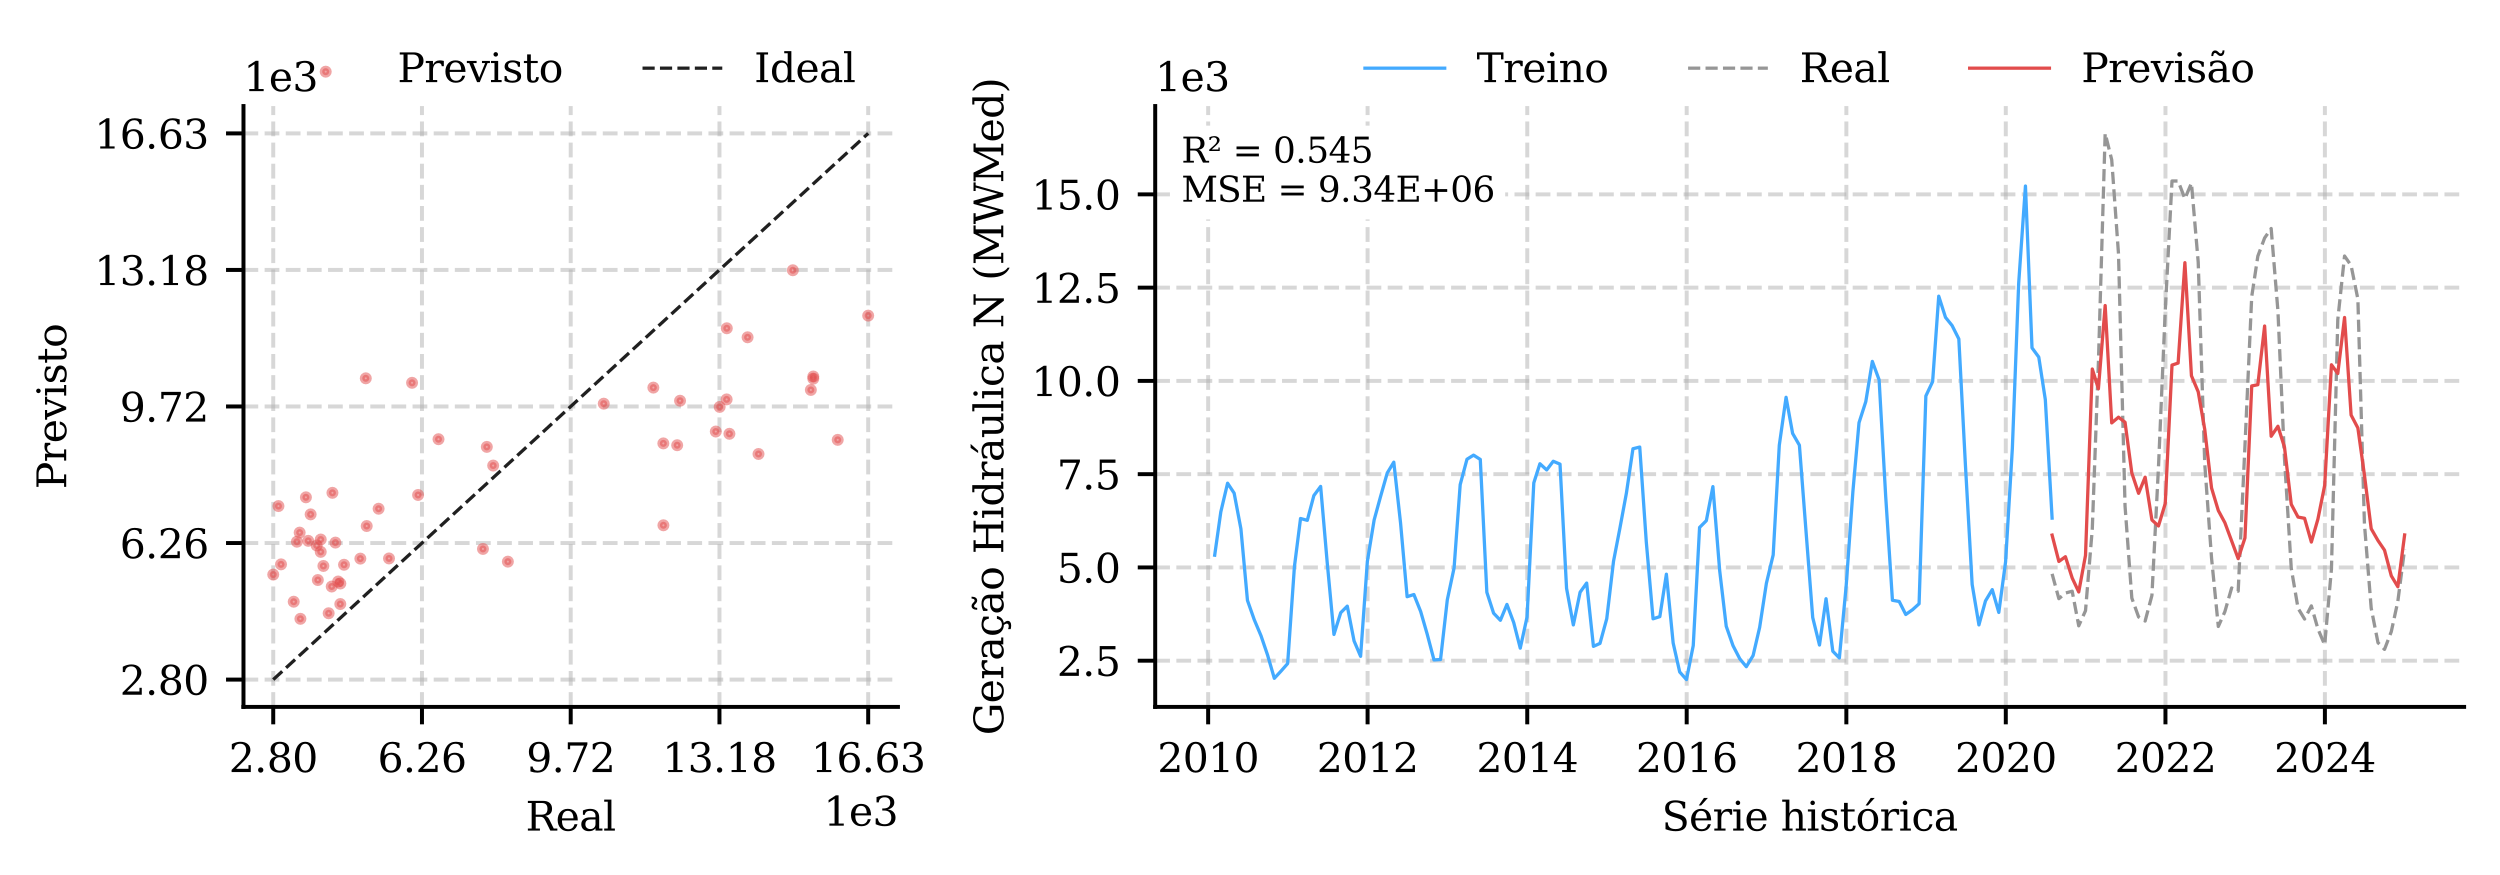 <?xml version="1.0" encoding="utf-8" standalone="no"?>
<!DOCTYPE svg PUBLIC "-//W3C//DTD SVG 1.1//EN"
  "http://www.w3.org/Graphics/SVG/1.1/DTD/svg11.dtd">
<svg xmlns:xlink="http://www.w3.org/1999/xlink" width="501.525pt" height="175.494pt" viewBox="0 0 501.525 175.494" xmlns="http://www.w3.org/2000/svg" version="1.1">
 <defs>
  <style type="text/css">*{stroke-linejoin: round; stroke-linecap: butt}</style>
 </defs>
 <g id="figure_1">
  <g id="patch_1">
   <path d="M 0 175.494 
L 501.525 175.494 
L 501.525 0 
L 0 0 
z
" style="fill: #ffffff"/>
  </g>
  <g id="axes_1">
   <g id="patch_2">
    <path d="M 48.845 141.81 
L 180.135 141.81 
L 180.135 21.279 
L 48.845 21.279 
z
" style="fill: #ffffff"/>
   </g>
   <g id="matplotlib.axis_1">
    <g id="xtick_1">
     <g id="line2d_1">
      <path d="M 54.813 141.81 
L 54.813 21.279 
" clip-path="url(#paeef68f15a)" style="fill: none; stroke-dasharray: 2.96,1.28; stroke-dashoffset: 0; stroke: #b0b0b0; stroke-opacity: 0.5; stroke-width: 0.8"/>
     </g>
     <g id="line2d_2">
      <defs>
       <path id="m5c5779c6c9" d="M 0 0 
L 0 3.5 
" style="stroke: #000000; stroke-width: 0.8"/>
      </defs>
      <g>
       <use xlink:href="#m5c5779c6c9" x="54.813" y="141.81" style="stroke: #000000; stroke-width: 0.8"/>
      </g>
     </g>
     <g id="text_1">
      <!-- 2.80 -->
      <g transform="translate(45.906 154.888) scale(0.08 -0.08)">
       <defs>
        <path id="DejaVuSerif-32" d="M 819 3553 
L 469 3553 
L 469 4384 
Q 803 4563 1142 4656 
Q 1481 4750 1806 4750 
Q 2534 4750 2956 4397 
Q 3378 4044 3378 3438 
Q 3378 2753 2422 1800 
Q 2347 1728 2309 1691 
L 1131 513 
L 3078 513 
L 3078 1088 
L 3444 1088 
L 3444 0 
L 434 0 
L 434 341 
L 1850 1753 
Q 2319 2222 2519 2614 
Q 2719 3006 2719 3438 
Q 2719 3909 2473 4175 
Q 2228 4441 1797 4441 
Q 1350 4441 1106 4219 
Q 863 3997 819 3553 
z
" transform="scale(0.016)"/>
        <path id="DejaVuSerif-2e" d="M 603 325 
Q 603 500 722 622 
Q 841 744 1019 744 
Q 1191 744 1312 622 
Q 1434 500 1434 325 
Q 1434 153 1312 31 
Q 1191 -91 1019 -91 
Q 841 -91 722 29 
Q 603 150 603 325 
z
" transform="scale(0.016)"/>
        <path id="DejaVuSerif-38" d="M 2981 1275 
Q 2981 1775 2732 2051 
Q 2484 2328 2034 2328 
Q 1584 2328 1336 2051 
Q 1088 1775 1088 1275 
Q 1088 772 1336 495 
Q 1584 219 2034 219 
Q 2484 219 2732 495 
Q 2981 772 2981 1275 
z
M 2853 3541 
Q 2853 3966 2637 4203 
Q 2422 4441 2034 4441 
Q 1650 4441 1433 4203 
Q 1216 3966 1216 3541 
Q 1216 3113 1433 2875 
Q 1650 2638 2034 2638 
Q 2422 2638 2637 2875 
Q 2853 3113 2853 3541 
z
M 2516 2484 
Q 3047 2413 3344 2092 
Q 3641 1772 3641 1275 
Q 3641 619 3225 264 
Q 2809 -91 2034 -91 
Q 1263 -91 845 264 
Q 428 619 428 1275 
Q 428 1772 725 2092 
Q 1022 2413 1556 2484 
Q 1084 2569 832 2842 
Q 581 3116 581 3541 
Q 581 4103 968 4426 
Q 1356 4750 2034 4750 
Q 2713 4750 3100 4426 
Q 3488 4103 3488 3541 
Q 3488 3116 3236 2842 
Q 2984 2569 2516 2484 
z
" transform="scale(0.016)"/>
        <path id="DejaVuSerif-30" d="M 2034 219 
Q 2513 219 2750 744 
Q 2988 1269 2988 2328 
Q 2988 3391 2750 3916 
Q 2513 4441 2034 4441 
Q 1556 4441 1318 3916 
Q 1081 3391 1081 2328 
Q 1081 1269 1318 744 
Q 1556 219 2034 219 
z
M 2034 -91 
Q 1275 -91 848 546 
Q 422 1184 422 2328 
Q 422 3475 848 4112 
Q 1275 4750 2034 4750 
Q 2797 4750 3222 4112 
Q 3647 3475 3647 2328 
Q 3647 1184 3222 546 
Q 2797 -91 2034 -91 
z
" transform="scale(0.016)"/>
       </defs>
       <use xlink:href="#DejaVuSerif-32"/>
       <use xlink:href="#DejaVuSerif-2e" transform="translate(63.623 0)"/>
       <use xlink:href="#DejaVuSerif-38" transform="translate(95.41 0)"/>
       <use xlink:href="#DejaVuSerif-30" transform="translate(159.033 0)"/>
      </g>
     </g>
    </g>
    <g id="xtick_2">
     <g id="line2d_3">
      <path d="M 84.651 141.81 
L 84.651 21.279 
" clip-path="url(#paeef68f15a)" style="fill: none; stroke-dasharray: 2.96,1.28; stroke-dashoffset: 0; stroke: #b0b0b0; stroke-opacity: 0.5; stroke-width: 0.8"/>
     </g>
     <g id="line2d_4">
      <g>
       <use xlink:href="#m5c5779c6c9" x="84.651" y="141.81" style="stroke: #000000; stroke-width: 0.8"/>
      </g>
     </g>
     <g id="text_2">
      <!-- 6.26 -->
      <g transform="translate(75.745 154.888) scale(0.08 -0.08)">
       <defs>
        <path id="DejaVuSerif-36" d="M 2094 219 
Q 2534 219 2771 542 
Q 3009 866 3009 1472 
Q 3009 2078 2771 2401 
Q 2534 2725 2094 2725 
Q 1647 2725 1412 2412 
Q 1178 2100 1178 1509 
Q 1178 888 1415 553 
Q 1653 219 2094 219 
z
M 1075 2569 
Q 1288 2803 1556 2918 
Q 1825 3034 2163 3034 
Q 2859 3034 3264 2615 
Q 3669 2197 3669 1472 
Q 3669 763 3233 336 
Q 2797 -91 2069 -91 
Q 1278 -91 853 498 
Q 428 1088 428 2181 
Q 428 3406 931 4078 
Q 1434 4750 2350 4750 
Q 2597 4750 2869 4703 
Q 3141 4656 3425 4563 
L 3425 3794 
L 3072 3794 
Q 3034 4109 2831 4275 
Q 2628 4441 2284 4441 
Q 1678 4441 1381 3981 
Q 1084 3522 1075 2569 
z
" transform="scale(0.016)"/>
       </defs>
       <use xlink:href="#DejaVuSerif-36"/>
       <use xlink:href="#DejaVuSerif-2e" transform="translate(63.623 0)"/>
       <use xlink:href="#DejaVuSerif-32" transform="translate(95.41 0)"/>
       <use xlink:href="#DejaVuSerif-36" transform="translate(159.033 0)"/>
      </g>
     </g>
    </g>
    <g id="xtick_3">
     <g id="line2d_5">
      <path d="M 114.49 141.81 
L 114.49 21.279 
" clip-path="url(#paeef68f15a)" style="fill: none; stroke-dasharray: 2.96,1.28; stroke-dashoffset: 0; stroke: #b0b0b0; stroke-opacity: 0.5; stroke-width: 0.8"/>
     </g>
     <g id="line2d_6">
      <g>
       <use xlink:href="#m5c5779c6c9" x="114.49" y="141.81" style="stroke: #000000; stroke-width: 0.8"/>
      </g>
     </g>
     <g id="text_3">
      <!-- 9.72 -->
      <g transform="translate(105.584 154.888) scale(0.08 -0.08)">
       <defs>
        <path id="DejaVuSerif-39" d="M 2994 2091 
Q 2784 1856 2512 1740 
Q 2241 1625 1900 1625 
Q 1206 1625 804 2044 
Q 403 2463 403 3188 
Q 403 3897 839 4323 
Q 1275 4750 2003 4750 
Q 2794 4750 3217 4161 
Q 3641 3572 3641 2478 
Q 3641 1253 3137 581 
Q 2634 -91 1722 -91 
Q 1475 -91 1203 -44 
Q 931 3 647 97 
L 647 872 
L 997 872 
Q 1038 556 1241 387 
Q 1444 219 1784 219 
Q 2391 219 2687 676 
Q 2984 1134 2994 2091 
z
M 1978 4441 
Q 1534 4441 1298 4117 
Q 1063 3794 1063 3188 
Q 1063 2581 1298 2256 
Q 1534 1931 1978 1931 
Q 2422 1931 2658 2245 
Q 2894 2559 2894 3150 
Q 2894 3772 2656 4106 
Q 2419 4441 1978 4441 
z
" transform="scale(0.016)"/>
        <path id="DejaVuSerif-37" d="M 3609 4347 
L 1784 0 
L 1319 0 
L 3059 4153 
L 903 4153 
L 903 3578 
L 538 3578 
L 538 4666 
L 3609 4666 
L 3609 4347 
z
" transform="scale(0.016)"/>
       </defs>
       <use xlink:href="#DejaVuSerif-39"/>
       <use xlink:href="#DejaVuSerif-2e" transform="translate(63.623 0)"/>
       <use xlink:href="#DejaVuSerif-37" transform="translate(95.41 0)"/>
       <use xlink:href="#DejaVuSerif-32" transform="translate(159.033 0)"/>
      </g>
     </g>
    </g>
    <g id="xtick_4">
     <g id="line2d_7">
      <path d="M 144.329 141.81 
L 144.329 21.279 
" clip-path="url(#paeef68f15a)" style="fill: none; stroke-dasharray: 2.96,1.28; stroke-dashoffset: 0; stroke: #b0b0b0; stroke-opacity: 0.5; stroke-width: 0.8"/>
     </g>
     <g id="line2d_8">
      <g>
       <use xlink:href="#m5c5779c6c9" x="144.329" y="141.81" style="stroke: #000000; stroke-width: 0.8"/>
      </g>
     </g>
     <g id="text_4">
      <!-- 13.18 -->
      <g transform="translate(132.877 154.888) scale(0.08 -0.08)">
       <defs>
        <path id="DejaVuSerif-31" d="M 909 0 
L 909 331 
L 1722 331 
L 1722 4213 
L 781 3603 
L 781 4013 
L 1919 4750 
L 2350 4750 
L 2350 331 
L 3163 331 
L 3163 0 
L 909 0 
z
" transform="scale(0.016)"/>
        <path id="DejaVuSerif-33" d="M 622 4469 
Q 988 4606 1323 4678 
Q 1659 4750 1953 4750 
Q 2638 4750 3022 4454 
Q 3406 4159 3406 3634 
Q 3406 3213 3140 2930 
Q 2875 2647 2388 2547 
Q 2963 2466 3280 2130 
Q 3597 1794 3597 1259 
Q 3597 606 3158 257 
Q 2719 -91 1894 -91 
Q 1528 -91 1179 -12 
Q 831 66 488 225 
L 488 1131 
L 838 1131 
Q 869 681 1141 450 
Q 1413 219 1906 219 
Q 2384 219 2661 495 
Q 2938 772 2938 1253 
Q 2938 1803 2653 2086 
Q 2369 2369 1819 2369 
L 1522 2369 
L 1522 2688 
L 1678 2688 
Q 2225 2688 2498 2914 
Q 2772 3141 2772 3597 
Q 2772 4006 2547 4223 
Q 2322 4441 1900 4441 
Q 1478 4441 1245 4241 
Q 1013 4041 972 3647 
L 622 3647 
L 622 4469 
z
" transform="scale(0.016)"/>
       </defs>
       <use xlink:href="#DejaVuSerif-31"/>
       <use xlink:href="#DejaVuSerif-33" transform="translate(63.623 0)"/>
       <use xlink:href="#DejaVuSerif-2e" transform="translate(127.246 0)"/>
       <use xlink:href="#DejaVuSerif-31" transform="translate(159.033 0)"/>
       <use xlink:href="#DejaVuSerif-38" transform="translate(222.656 0)"/>
      </g>
     </g>
    </g>
    <g id="xtick_5">
     <g id="line2d_9">
      <path d="M 174.167 141.81 
L 174.167 21.279 
" clip-path="url(#paeef68f15a)" style="fill: none; stroke-dasharray: 2.96,1.28; stroke-dashoffset: 0; stroke: #b0b0b0; stroke-opacity: 0.5; stroke-width: 0.8"/>
     </g>
     <g id="line2d_10">
      <g>
       <use xlink:href="#m5c5779c6c9" x="174.167" y="141.81" style="stroke: #000000; stroke-width: 0.8"/>
      </g>
     </g>
     <g id="text_5">
      <!-- 16.63 -->
      <g transform="translate(162.716 154.888) scale(0.08 -0.08)">
       <use xlink:href="#DejaVuSerif-31"/>
       <use xlink:href="#DejaVuSerif-36" transform="translate(63.623 0)"/>
       <use xlink:href="#DejaVuSerif-2e" transform="translate(127.246 0)"/>
       <use xlink:href="#DejaVuSerif-36" transform="translate(159.033 0)"/>
       <use xlink:href="#DejaVuSerif-33" transform="translate(222.656 0)"/>
      </g>
     </g>
    </g>
    <g id="text_6">
     <!-- Real -->
     <g transform="translate(105.446 166.631) scale(0.08 -0.08)">
      <defs>
       <path id="DejaVuSerif-52" d="M 3066 2316 
Q 3284 2256 3442 2114 
Q 3600 1972 3725 1716 
L 4403 331 
L 4972 331 
L 4972 0 
L 3872 0 
L 3144 1484 
Q 2934 1916 2759 2042 
Q 2584 2169 2278 2169 
L 1581 2169 
L 1581 331 
L 2241 331 
L 2241 0 
L 353 0 
L 353 331 
L 947 331 
L 947 4331 
L 353 4331 
L 353 4666 
L 2719 4666 
Q 3400 4666 3770 4341 
Q 4141 4016 4141 3419 
Q 4141 2938 3870 2661 
Q 3600 2384 3066 2316 
z
M 1581 2503 
L 2503 2503 
Q 2975 2503 3200 2726 
Q 3425 2950 3425 3419 
Q 3425 3888 3200 4109 
Q 2975 4331 2503 4331 
L 1581 4331 
L 1581 2503 
z
" transform="scale(0.016)"/>
       <path id="DejaVuSerif-65" d="M 3469 1600 
L 991 1600 
L 991 1575 
Q 991 903 1244 561 
Q 1497 219 1991 219 
Q 2369 219 2611 417 
Q 2853 616 2950 1006 
L 3413 1006 
Q 3275 459 2904 184 
Q 2534 -91 1931 -91 
Q 1203 -91 761 389 
Q 319 869 319 1663 
Q 319 2450 753 2931 
Q 1188 3413 1894 3413 
Q 2647 3413 3050 2948 
Q 3453 2484 3469 1600 
z
M 2791 1931 
Q 2772 2513 2545 2808 
Q 2319 3103 1894 3103 
Q 1497 3103 1269 2806 
Q 1041 2509 991 1931 
L 2791 1931 
z
" transform="scale(0.016)"/>
       <path id="DejaVuSerif-61" d="M 2547 1044 
L 2547 1747 
L 1806 1747 
Q 1378 1747 1168 1562 
Q 959 1378 959 997 
Q 959 650 1171 447 
Q 1384 244 1747 244 
Q 2106 244 2326 466 
Q 2547 688 2547 1044 
z
M 3122 2075 
L 3122 331 
L 3634 331 
L 3634 0 
L 2547 0 
L 2547 359 
Q 2356 128 2106 18 
Q 1856 -91 1522 -91 
Q 969 -91 644 203 
Q 319 497 319 997 
Q 319 1513 691 1797 
Q 1063 2081 1741 2081 
L 2547 2081 
L 2547 2309 
Q 2547 2688 2317 2895 
Q 2088 3103 1672 3103 
Q 1328 3103 1125 2947 
Q 922 2791 872 2484 
L 575 2484 
L 575 3156 
Q 875 3284 1158 3348 
Q 1441 3413 1709 3413 
Q 2400 3413 2761 3070 
Q 3122 2728 3122 2075 
z
" transform="scale(0.016)"/>
       <path id="DejaVuSerif-6c" d="M 1313 331 
L 1856 331 
L 1856 0 
L 184 0 
L 184 331 
L 738 331 
L 738 4531 
L 184 4531 
L 184 4863 
L 1313 4863 
L 1313 331 
z
" transform="scale(0.016)"/>
      </defs>
      <use xlink:href="#DejaVuSerif-52"/>
      <use xlink:href="#DejaVuSerif-65" transform="translate(75.293 0)"/>
      <use xlink:href="#DejaVuSerif-61" transform="translate(134.473 0)"/>
      <use xlink:href="#DejaVuSerif-6c" transform="translate(194.092 0)"/>
     </g>
    </g>
    <g id="text_7">
     <!-- 1e3 -->
     <g transform="translate(165.22 165.631) scale(0.08 -0.08)">
      <use xlink:href="#DejaVuSerif-31"/>
      <use xlink:href="#DejaVuSerif-65" transform="translate(63.623 0)"/>
      <use xlink:href="#DejaVuSerif-33" transform="translate(122.803 0)"/>
     </g>
    </g>
   </g>
   <g id="matplotlib.axis_2">
    <g id="ytick_1">
     <g id="line2d_11">
      <path d="M 48.845 136.331 
L 180.135 136.331 
" clip-path="url(#paeef68f15a)" style="fill: none; stroke-dasharray: 2.96,1.28; stroke-dashoffset: 0; stroke: #b0b0b0; stroke-opacity: 0.5; stroke-width: 0.8"/>
     </g>
     <g id="line2d_12">
      <defs>
       <path id="mbb6ecb1488" d="M 0 0 
L -3.5 0 
" style="stroke: #000000; stroke-width: 0.8"/>
      </defs>
      <g>
       <use xlink:href="#mbb6ecb1488" x="48.845" y="136.331" style="stroke: #000000; stroke-width: 0.8"/>
      </g>
     </g>
     <g id="text_8">
      <!-- 2.80 -->
      <g transform="translate(24.032 139.37) scale(0.08 -0.08)">
       <use xlink:href="#DejaVuSerif-32"/>
       <use xlink:href="#DejaVuSerif-2e" transform="translate(63.623 0)"/>
       <use xlink:href="#DejaVuSerif-38" transform="translate(95.41 0)"/>
       <use xlink:href="#DejaVuSerif-30" transform="translate(159.033 0)"/>
      </g>
     </g>
    </g>
    <g id="ytick_2">
     <g id="line2d_13">
      <path d="M 48.845 108.938 
L 180.135 108.938 
" clip-path="url(#paeef68f15a)" style="fill: none; stroke-dasharray: 2.96,1.28; stroke-dashoffset: 0; stroke: #b0b0b0; stroke-opacity: 0.5; stroke-width: 0.8"/>
     </g>
     <g id="line2d_14">
      <g>
       <use xlink:href="#mbb6ecb1488" x="48.845" y="108.938" style="stroke: #000000; stroke-width: 0.8"/>
      </g>
     </g>
     <g id="text_9">
      <!-- 6.26 -->
      <g transform="translate(24.032 111.977) scale(0.08 -0.08)">
       <use xlink:href="#DejaVuSerif-36"/>
       <use xlink:href="#DejaVuSerif-2e" transform="translate(63.623 0)"/>
       <use xlink:href="#DejaVuSerif-32" transform="translate(95.41 0)"/>
       <use xlink:href="#DejaVuSerif-36" transform="translate(159.033 0)"/>
      </g>
     </g>
    </g>
    <g id="ytick_3">
     <g id="line2d_15">
      <path d="M 48.845 81.544 
L 180.135 81.544 
" clip-path="url(#paeef68f15a)" style="fill: none; stroke-dasharray: 2.96,1.28; stroke-dashoffset: 0; stroke: #b0b0b0; stroke-opacity: 0.5; stroke-width: 0.8"/>
     </g>
     <g id="line2d_16">
      <g>
       <use xlink:href="#mbb6ecb1488" x="48.845" y="81.544" style="stroke: #000000; stroke-width: 0.8"/>
      </g>
     </g>
     <g id="text_10">
      <!-- 9.72 -->
      <g transform="translate(24.032 84.584) scale(0.08 -0.08)">
       <use xlink:href="#DejaVuSerif-39"/>
       <use xlink:href="#DejaVuSerif-2e" transform="translate(63.623 0)"/>
       <use xlink:href="#DejaVuSerif-37" transform="translate(95.41 0)"/>
       <use xlink:href="#DejaVuSerif-32" transform="translate(159.033 0)"/>
      </g>
     </g>
    </g>
    <g id="ytick_4">
     <g id="line2d_17">
      <path d="M 48.845 54.151 
L 180.135 54.151 
" clip-path="url(#paeef68f15a)" style="fill: none; stroke-dasharray: 2.96,1.28; stroke-dashoffset: 0; stroke: #b0b0b0; stroke-opacity: 0.5; stroke-width: 0.8"/>
     </g>
     <g id="line2d_18">
      <g>
       <use xlink:href="#mbb6ecb1488" x="48.845" y="54.151" style="stroke: #000000; stroke-width: 0.8"/>
      </g>
     </g>
     <g id="text_11">
      <!-- 13.18 -->
      <g transform="translate(18.942 57.191) scale(0.08 -0.08)">
       <use xlink:href="#DejaVuSerif-31"/>
       <use xlink:href="#DejaVuSerif-33" transform="translate(63.623 0)"/>
       <use xlink:href="#DejaVuSerif-2e" transform="translate(127.246 0)"/>
       <use xlink:href="#DejaVuSerif-31" transform="translate(159.033 0)"/>
       <use xlink:href="#DejaVuSerif-38" transform="translate(222.656 0)"/>
      </g>
     </g>
    </g>
    <g id="ytick_5">
     <g id="line2d_19">
      <path d="M 48.845 26.758 
L 180.135 26.758 
" clip-path="url(#paeef68f15a)" style="fill: none; stroke-dasharray: 2.96,1.28; stroke-dashoffset: 0; stroke: #b0b0b0; stroke-opacity: 0.5; stroke-width: 0.8"/>
     </g>
     <g id="line2d_20">
      <g>
       <use xlink:href="#mbb6ecb1488" x="48.845" y="26.758" style="stroke: #000000; stroke-width: 0.8"/>
      </g>
     </g>
     <g id="text_12">
      <!-- 16.63 -->
      <g transform="translate(18.942 29.798) scale(0.08 -0.08)">
       <use xlink:href="#DejaVuSerif-31"/>
       <use xlink:href="#DejaVuSerif-36" transform="translate(63.623 0)"/>
       <use xlink:href="#DejaVuSerif-2e" transform="translate(127.246 0)"/>
       <use xlink:href="#DejaVuSerif-36" transform="translate(159.033 0)"/>
       <use xlink:href="#DejaVuSerif-33" transform="translate(222.656 0)"/>
      </g>
     </g>
    </g>
    <g id="text_13">
     <!-- Previsto -->
     <g transform="translate(13.279 98.123) rotate(-90) scale(0.08 -0.08)">
      <defs>
       <path id="DejaVuSerif-50" d="M 1581 2375 
L 2406 2375 
Q 2872 2375 3115 2626 
Q 3359 2878 3359 3353 
Q 3359 3831 3115 4081 
Q 2872 4331 2406 4331 
L 1581 4331 
L 1581 2375 
z
M 353 0 
L 353 331 
L 947 331 
L 947 4331 
L 353 4331 
L 353 4666 
L 2559 4666 
Q 3259 4666 3668 4311 
Q 4078 3956 4078 3353 
Q 4078 2753 3668 2397 
Q 3259 2041 2559 2041 
L 1581 2041 
L 1581 331 
L 2303 331 
L 2303 0 
L 353 0 
z
" transform="scale(0.016)"/>
       <path id="DejaVuSerif-72" d="M 3059 3328 
L 3059 2497 
L 2728 2497 
Q 2713 2744 2591 2866 
Q 2469 2988 2234 2988 
Q 1809 2988 1582 2694 
Q 1356 2400 1356 1850 
L 1356 331 
L 2022 331 
L 2022 0 
L 263 0 
L 263 331 
L 781 331 
L 781 2994 
L 231 2994 
L 231 3322 
L 1356 3322 
L 1356 2731 
Q 1525 3078 1790 3245 
Q 2056 3413 2438 3413 
Q 2578 3413 2733 3391 
Q 2888 3369 3059 3328 
z
" transform="scale(0.016)"/>
       <path id="DejaVuSerif-76" d="M 1581 0 
L 359 2988 
L -19 2988 
L -19 3322 
L 1509 3322 
L 1509 2988 
L 978 2988 
L 1913 703 
L 2847 2988 
L 2350 2988 
L 2350 3322 
L 3597 3322 
L 3597 2988 
L 3225 2988 
L 2003 0 
L 1581 0 
z
" transform="scale(0.016)"/>
       <path id="DejaVuSerif-69" d="M 622 4353 
Q 622 4497 726 4603 
Q 831 4709 978 4709 
Q 1122 4709 1226 4603 
Q 1331 4497 1331 4353 
Q 1331 4206 1228 4103 
Q 1125 4000 978 4000 
Q 831 4000 726 4103 
Q 622 4206 622 4353 
z
M 1356 331 
L 1900 331 
L 1900 0 
L 231 0 
L 231 331 
L 781 331 
L 781 2988 
L 231 2988 
L 231 3322 
L 1356 3322 
L 1356 331 
z
" transform="scale(0.016)"/>
       <path id="DejaVuSerif-73" d="M 359 184 
L 359 959 
L 691 959 
Q 703 588 923 403 
Q 1144 219 1575 219 
Q 1963 219 2166 364 
Q 2369 509 2369 788 
Q 2369 1006 2220 1140 
Q 2072 1275 1594 1428 
L 1178 1569 
Q 750 1706 558 1912 
Q 366 2119 366 2438 
Q 366 2894 700 3153 
Q 1034 3413 1625 3413 
Q 1888 3413 2178 3344 
Q 2469 3275 2778 3144 
L 2778 2419 
L 2447 2419 
Q 2434 2741 2221 2922 
Q 2009 3103 1644 3103 
Q 1281 3103 1095 2975 
Q 909 2847 909 2591 
Q 909 2381 1050 2254 
Q 1191 2128 1613 1997 
L 2069 1856 
Q 2541 1709 2748 1489 
Q 2956 1269 2956 922 
Q 2956 450 2595 179 
Q 2234 -91 1600 -91 
Q 1278 -91 972 -22 
Q 666 47 359 184 
z
" transform="scale(0.016)"/>
       <path id="DejaVuSerif-74" d="M 691 2988 
L 184 2988 
L 184 3322 
L 691 3322 
L 691 4353 
L 1269 4353 
L 1269 3322 
L 2350 3322 
L 2350 2988 
L 1269 2988 
L 1269 878 
Q 1269 456 1350 337 
Q 1431 219 1650 219 
Q 1875 219 1978 351 
Q 2081 484 2088 781 
L 2522 781 
Q 2497 328 2275 118 
Q 2053 -91 1600 -91 
Q 1103 -91 897 129 
Q 691 350 691 878 
L 691 2988 
z
" transform="scale(0.016)"/>
       <path id="DejaVuSerif-6f" d="M 1925 219 
Q 2388 219 2623 584 
Q 2859 950 2859 1663 
Q 2859 2375 2623 2739 
Q 2388 3103 1925 3103 
Q 1463 3103 1227 2739 
Q 991 2375 991 1663 
Q 991 950 1228 584 
Q 1466 219 1925 219 
z
M 1925 -91 
Q 1200 -91 759 389 
Q 319 869 319 1663 
Q 319 2456 758 2934 
Q 1197 3413 1925 3413 
Q 2653 3413 3092 2934 
Q 3531 2456 3531 1663 
Q 3531 869 3092 389 
Q 2653 -91 1925 -91 
z
" transform="scale(0.016)"/>
      </defs>
      <use xlink:href="#DejaVuSerif-50"/>
      <use xlink:href="#DejaVuSerif-72" transform="translate(67.285 0)"/>
      <use xlink:href="#DejaVuSerif-65" transform="translate(115.088 0)"/>
      <use xlink:href="#DejaVuSerif-76" transform="translate(174.268 0)"/>
      <use xlink:href="#DejaVuSerif-69" transform="translate(230.762 0)"/>
      <use xlink:href="#DejaVuSerif-73" transform="translate(262.744 0)"/>
      <use xlink:href="#DejaVuSerif-74" transform="translate(314.062 0)"/>
      <use xlink:href="#DejaVuSerif-6f" transform="translate(354.248 0)"/>
     </g>
    </g>
    <g id="text_14">
     <!-- 1e3 -->
     <g transform="translate(48.845 18.279) scale(0.08 -0.08)">
      <use xlink:href="#DejaVuSerif-31"/>
      <use xlink:href="#DejaVuSerif-65" transform="translate(63.623 0)"/>
      <use xlink:href="#DejaVuSerif-33" transform="translate(122.803 0)"/>
     </g>
    </g>
   </g>
   <g id="PathCollection_1">
    <defs>
     <path id="m000a962c24" d="M 0 0.707 
C 0.188 0.707 0.367 0.633 0.5 0.5 
C 0.633 0.367 0.707 0.188 0.707 0 
C 0.707 -0.188 0.633 -0.367 0.5 -0.5 
C 0.367 -0.633 0.188 -0.707 0 -0.707 
C -0.188 -0.707 -0.367 -0.633 -0.5 -0.5 
C -0.633 -0.367 -0.707 -0.188 -0.707 0 
C -0.707 0.188 -0.633 0.367 -0.5 0.5 
C -0.367 0.633 -0.188 0.707 0 0.707 
z
" style="stroke: #e24c4c; stroke-opacity: 0.5"/>
    </defs>
    <g clip-path="url(#paeef68f15a)">
     <use xlink:href="#m000a962c24" x="72.289" y="112.064" style="fill: #e24c4c; fill-opacity: 0.5; stroke: #e24c4c; stroke-opacity: 0.5"/>
     <use xlink:href="#m000a962c24" x="66.544" y="117.662" style="fill: #e24c4c; fill-opacity: 0.5; stroke: #e24c4c; stroke-opacity: 0.5"/>
     <use xlink:href="#m000a962c24" x="67.839" y="116.654" style="fill: #e24c4c; fill-opacity: 0.5; stroke: #e24c4c; stroke-opacity: 0.5"/>
     <use xlink:href="#m000a962c24" x="68.267" y="121.176" style="fill: #e24c4c; fill-opacity: 0.5; stroke: #e24c4c; stroke-opacity: 0.5"/>
     <use xlink:href="#m000a962c24" x="60.264" y="124.139" style="fill: #e24c4c; fill-opacity: 0.5; stroke: #e24c4c; stroke-opacity: 0.5"/>
     <use xlink:href="#m000a962c24" x="63.76" y="116.359" style="fill: #e24c4c; fill-opacity: 0.5; stroke: #e24c4c; stroke-opacity: 0.5"/>
     <use xlink:href="#m000a962c24" x="82.664" y="76.795" style="fill: #e24c4c; fill-opacity: 0.5; stroke: #e24c4c; stroke-opacity: 0.5"/>
     <use xlink:href="#m000a962c24" x="121.118" y="80.983" style="fill: #e24c4c; fill-opacity: 0.5; stroke: #e24c4c; stroke-opacity: 0.5"/>
     <use xlink:href="#m000a962c24" x="174.167" y="63.318" style="fill: #e24c4c; fill-opacity: 0.5; stroke: #e24c4c; stroke-opacity: 0.5"/>
     <use xlink:href="#m000a962c24" x="168.055" y="88.239" style="fill: #e24c4c; fill-opacity: 0.5; stroke: #e24c4c; stroke-opacity: 0.5"/>
     <use xlink:href="#m000a962c24" x="146.328" y="87.025" style="fill: #e24c4c; fill-opacity: 0.5; stroke: #e24c4c; stroke-opacity: 0.5"/>
     <use xlink:href="#m000a962c24" x="87.968" y="88.109" style="fill: #e24c4c; fill-opacity: 0.5; stroke: #e24c4c; stroke-opacity: 0.5"/>
     <use xlink:href="#m000a962c24" x="66.689" y="98.865" style="fill: #e24c4c; fill-opacity: 0.5; stroke: #e24c4c; stroke-opacity: 0.5"/>
     <use xlink:href="#m000a962c24" x="62.314" y="103.19" style="fill: #e24c4c; fill-opacity: 0.5; stroke: #e24c4c; stroke-opacity: 0.5"/>
     <use xlink:href="#m000a962c24" x="61.37" y="99.766" style="fill: #e24c4c; fill-opacity: 0.5; stroke: #e24c4c; stroke-opacity: 0.5"/>
     <use xlink:href="#m000a962c24" x="67.283" y="108.848" style="fill: #e24c4c; fill-opacity: 0.5; stroke: #e24c4c; stroke-opacity: 0.5"/>
     <use xlink:href="#m000a962c24" x="96.885" y="110.121" style="fill: #e24c4c; fill-opacity: 0.5; stroke: #e24c4c; stroke-opacity: 0.5"/>
     <use xlink:href="#m000a962c24" x="133.086" y="105.376" style="fill: #e24c4c; fill-opacity: 0.5; stroke: #e24c4c; stroke-opacity: 0.5"/>
     <use xlink:href="#m000a962c24" x="163.154" y="75.965" style="fill: #e24c4c; fill-opacity: 0.5; stroke: #e24c4c; stroke-opacity: 0.5"/>
     <use xlink:href="#m000a962c24" x="163.155" y="75.528" style="fill: #e24c4c; fill-opacity: 0.5; stroke: #e24c4c; stroke-opacity: 0.5"/>
     <use xlink:href="#m000a962c24" x="159.05" y="54.215" style="fill: #e24c4c; fill-opacity: 0.5; stroke: #e24c4c; stroke-opacity: 0.5"/>
     <use xlink:href="#m000a962c24" x="162.664" y="78.226" style="fill: #e24c4c; fill-opacity: 0.5; stroke: #e24c4c; stroke-opacity: 0.5"/>
     <use xlink:href="#m000a962c24" x="144.372" y="81.632" style="fill: #e24c4c; fill-opacity: 0.5; stroke: #e24c4c; stroke-opacity: 0.5"/>
     <use xlink:href="#m000a962c24" x="97.661" y="89.651" style="fill: #e24c4c; fill-opacity: 0.5; stroke: #e24c4c; stroke-opacity: 0.5"/>
     <use xlink:href="#m000a962c24" x="75.951" y="102.055" style="fill: #e24c4c; fill-opacity: 0.5; stroke: #e24c4c; stroke-opacity: 0.5"/>
     <use xlink:href="#m000a962c24" x="60.114" y="106.847" style="fill: #e24c4c; fill-opacity: 0.5; stroke: #e24c4c; stroke-opacity: 0.5"/>
     <use xlink:href="#m000a962c24" x="63.531" y="109.425" style="fill: #e24c4c; fill-opacity: 0.5; stroke: #e24c4c; stroke-opacity: 0.5"/>
     <use xlink:href="#m000a962c24" x="69.015" y="113.297" style="fill: #e24c4c; fill-opacity: 0.5; stroke: #e24c4c; stroke-opacity: 0.5"/>
     <use xlink:href="#m000a962c24" x="68.276" y="117.061" style="fill: #e24c4c; fill-opacity: 0.5; stroke: #e24c4c; stroke-opacity: 0.5"/>
     <use xlink:href="#m000a962c24" x="101.885" y="112.672" style="fill: #e24c4c; fill-opacity: 0.5; stroke: #e24c4c; stroke-opacity: 0.5"/>
     <use xlink:href="#m000a962c24" x="136.423" y="80.392" style="fill: #e24c4c; fill-opacity: 0.5; stroke: #e24c4c; stroke-opacity: 0.5"/>
     <use xlink:href="#m000a962c24" x="145.769" y="80.125" style="fill: #e24c4c; fill-opacity: 0.5; stroke: #e24c4c; stroke-opacity: 0.5"/>
     <use xlink:href="#m000a962c24" x="149.974" y="67.663" style="fill: #e24c4c; fill-opacity: 0.5; stroke: #e24c4c; stroke-opacity: 0.5"/>
     <use xlink:href="#m000a962c24" x="152.163" y="91.074" style="fill: #e24c4c; fill-opacity: 0.5; stroke: #e24c4c; stroke-opacity: 0.5"/>
     <use xlink:href="#m000a962c24" x="133.073" y="88.95" style="fill: #e24c4c; fill-opacity: 0.5; stroke: #e24c4c; stroke-opacity: 0.5"/>
     <use xlink:href="#m000a962c24" x="98.936" y="93.396" style="fill: #e24c4c; fill-opacity: 0.5; stroke: #e24c4c; stroke-opacity: 0.5"/>
     <use xlink:href="#m000a962c24" x="73.566" y="105.526" style="fill: #e24c4c; fill-opacity: 0.5; stroke: #e24c4c; stroke-opacity: 0.5"/>
     <use xlink:href="#m000a962c24" x="64.339" y="108.233" style="fill: #e24c4c; fill-opacity: 0.5; stroke: #e24c4c; stroke-opacity: 0.5"/>
     <use xlink:href="#m000a962c24" x="61.828" y="108.496" style="fill: #e24c4c; fill-opacity: 0.5; stroke: #e24c4c; stroke-opacity: 0.5"/>
     <use xlink:href="#m000a962c24" x="64.874" y="113.538" style="fill: #e24c4c; fill-opacity: 0.5; stroke: #e24c4c; stroke-opacity: 0.5"/>
     <use xlink:href="#m000a962c24" x="59.566" y="108.67" style="fill: #e24c4c; fill-opacity: 0.5; stroke: #e24c4c; stroke-opacity: 0.5"/>
     <use xlink:href="#m000a962c24" x="55.861" y="101.522" style="fill: #e24c4c; fill-opacity: 0.5; stroke: #e24c4c; stroke-opacity: 0.5"/>
     <use xlink:href="#m000a962c24" x="73.381" y="75.893" style="fill: #e24c4c; fill-opacity: 0.5; stroke: #e24c4c; stroke-opacity: 0.5"/>
     <use xlink:href="#m000a962c24" x="131.069" y="77.756" style="fill: #e24c4c; fill-opacity: 0.5; stroke: #e24c4c; stroke-opacity: 0.5"/>
     <use xlink:href="#m000a962c24" x="145.802" y="65.854" style="fill: #e24c4c; fill-opacity: 0.5; stroke: #e24c4c; stroke-opacity: 0.5"/>
     <use xlink:href="#m000a962c24" x="143.594" y="86.571" style="fill: #e24c4c; fill-opacity: 0.5; stroke: #e24c4c; stroke-opacity: 0.5"/>
     <use xlink:href="#m000a962c24" x="135.849" y="89.315" style="fill: #e24c4c; fill-opacity: 0.5; stroke: #e24c4c; stroke-opacity: 0.5"/>
     <use xlink:href="#m000a962c24" x="83.873" y="99.297" style="fill: #e24c4c; fill-opacity: 0.5; stroke: #e24c4c; stroke-opacity: 0.5"/>
     <use xlink:href="#m000a962c24" x="64.34" y="110.708" style="fill: #e24c4c; fill-opacity: 0.5; stroke: #e24c4c; stroke-opacity: 0.5"/>
     <use xlink:href="#m000a962c24" x="56.374" y="113.216" style="fill: #e24c4c; fill-opacity: 0.5; stroke: #e24c4c; stroke-opacity: 0.5"/>
     <use xlink:href="#m000a962c24" x="54.813" y="115.265" style="fill: #e24c4c; fill-opacity: 0.5; stroke: #e24c4c; stroke-opacity: 0.5"/>
     <use xlink:href="#m000a962c24" x="58.921" y="120.71" style="fill: #e24c4c; fill-opacity: 0.5; stroke: #e24c4c; stroke-opacity: 0.5"/>
     <use xlink:href="#m000a962c24" x="65.93" y="123.026" style="fill: #e24c4c; fill-opacity: 0.5; stroke: #e24c4c; stroke-opacity: 0.5"/>
     <use xlink:href="#m000a962c24" x="78.038" y="112.03" style="fill: #e24c4c; fill-opacity: 0.5; stroke: #e24c4c; stroke-opacity: 0.5"/>
    </g>
   </g>
   <g id="line2d_21">
    <path d="M 54.813 136.331 
L 174.167 26.758 
" clip-path="url(#paeef68f15a)" style="fill: none; stroke-dasharray: 2.442,1.056; stroke-dashoffset: 0; stroke: #202020; stroke-width: 0.66"/>
   </g>
   <g id="patch_3">
    <path d="M 48.845 141.81 
L 48.845 21.279 
" style="fill: none; stroke: #000000; stroke-width: 0.8; stroke-linejoin: miter; stroke-linecap: square"/>
   </g>
   <g id="patch_4">
    <path d="M 48.845 141.81 
L 180.135 141.81 
" style="fill: none; stroke: #000000; stroke-width: 0.8; stroke-linejoin: miter; stroke-linecap: square"/>
   </g>
   <g id="legend_1">
    <g id="PathCollection_2">
     <g>
      <use xlink:href="#m000a962c24" x="65.339" y="14.379" style="fill: #e24c4c; fill-opacity: 0.5; stroke: #e24c4c; stroke-opacity: 0.5"/>
     </g>
    </g>
    <g id="text_15">
     <!-- Previsto -->
     <g transform="translate(79.739 16.479) scale(0.08 -0.08)">
      <use xlink:href="#DejaVuSerif-50"/>
      <use xlink:href="#DejaVuSerif-72" transform="translate(67.285 0)"/>
      <use xlink:href="#DejaVuSerif-65" transform="translate(115.088 0)"/>
      <use xlink:href="#DejaVuSerif-76" transform="translate(174.268 0)"/>
      <use xlink:href="#DejaVuSerif-69" transform="translate(230.762 0)"/>
      <use xlink:href="#DejaVuSerif-73" transform="translate(262.744 0)"/>
      <use xlink:href="#DejaVuSerif-74" transform="translate(314.062 0)"/>
      <use xlink:href="#DejaVuSerif-6f" transform="translate(354.248 0)"/>
     </g>
    </g>
    <g id="line2d_22">
     <path d="M 128.896 13.679 
L 136.896 13.679 
L 144.896 13.679 
" style="fill: none; stroke-dasharray: 2.442,1.056; stroke-dashoffset: 0; stroke: #202020; stroke-width: 0.66"/>
    </g>
    <g id="text_16">
     <!-- Ideal -->
     <g transform="translate(151.296 16.479) scale(0.08 -0.08)">
      <defs>
       <path id="DejaVuSerif-49" d="M 1581 331 
L 2175 331 
L 2175 0 
L 353 0 
L 353 331 
L 947 331 
L 947 4331 
L 353 4331 
L 353 4666 
L 2175 4666 
L 2175 4331 
L 1581 4331 
L 1581 331 
z
" transform="scale(0.016)"/>
       <path id="DejaVuSerif-64" d="M 3359 331 
L 3909 331 
L 3909 0 
L 2784 0 
L 2784 519 
Q 2616 206 2355 57 
Q 2094 -91 1709 -91 
Q 1097 -91 708 395 
Q 319 881 319 1663 
Q 319 2444 706 2928 
Q 1094 3413 1709 3413 
Q 2094 3413 2355 3264 
Q 2616 3116 2784 2803 
L 2784 4531 
L 2241 4531 
L 2241 4863 
L 3359 4863 
L 3359 331 
z
M 2784 1497 
L 2784 1825 
Q 2784 2422 2554 2737 
Q 2325 3053 1888 3053 
Q 1444 3053 1217 2703 
Q 991 2353 991 1663 
Q 991 975 1217 622 
Q 1444 269 1888 269 
Q 2325 269 2554 583 
Q 2784 897 2784 1497 
z
" transform="scale(0.016)"/>
      </defs>
      <use xlink:href="#DejaVuSerif-49"/>
      <use xlink:href="#DejaVuSerif-64" transform="translate(39.502 0)"/>
      <use xlink:href="#DejaVuSerif-65" transform="translate(103.516 0)"/>
      <use xlink:href="#DejaVuSerif-61" transform="translate(162.695 0)"/>
      <use xlink:href="#DejaVuSerif-6c" transform="translate(222.314 0)"/>
     </g>
    </g>
   </g>
  </g>
  <g id="axes_2">
   <g id="patch_5">
    <path d="M 231.745 141.81 
L 494.325 141.81 
L 494.325 21.279 
L 231.745 21.279 
z
" style="fill: #ffffff"/>
   </g>
   <g id="matplotlib.axis_3">
    <g id="xtick_6">
     <g id="line2d_23">
      <path d="M 242.366 141.81 
L 242.366 21.279 
" clip-path="url(#p5c0e149b0a)" style="fill: none; stroke-dasharray: 2.96,1.28; stroke-dashoffset: 0; stroke: #b0b0b0; stroke-opacity: 0.5; stroke-width: 0.8"/>
     </g>
     <g id="line2d_24">
      <g>
       <use xlink:href="#m5c5779c6c9" x="242.366" y="141.81" style="stroke: #000000; stroke-width: 0.8"/>
      </g>
     </g>
     <g id="text_17">
      <!-- 2010 -->
      <g transform="translate(232.186 154.888) scale(0.08 -0.08)">
       <use xlink:href="#DejaVuSerif-32"/>
       <use xlink:href="#DejaVuSerif-30" transform="translate(63.623 0)"/>
       <use xlink:href="#DejaVuSerif-31" transform="translate(127.246 0)"/>
       <use xlink:href="#DejaVuSerif-30" transform="translate(190.869 0)"/>
      </g>
     </g>
    </g>
    <g id="xtick_7">
     <g id="line2d_25">
      <path d="M 274.352 141.81 
L 274.352 21.279 
" clip-path="url(#p5c0e149b0a)" style="fill: none; stroke-dasharray: 2.96,1.28; stroke-dashoffset: 0; stroke: #b0b0b0; stroke-opacity: 0.5; stroke-width: 0.8"/>
     </g>
     <g id="line2d_26">
      <g>
       <use xlink:href="#m5c5779c6c9" x="274.352" y="141.81" style="stroke: #000000; stroke-width: 0.8"/>
      </g>
     </g>
     <g id="text_18">
      <!-- 2012 -->
      <g transform="translate(264.172 154.888) scale(0.08 -0.08)">
       <use xlink:href="#DejaVuSerif-32"/>
       <use xlink:href="#DejaVuSerif-30" transform="translate(63.623 0)"/>
       <use xlink:href="#DejaVuSerif-31" transform="translate(127.246 0)"/>
       <use xlink:href="#DejaVuSerif-32" transform="translate(190.869 0)"/>
      </g>
     </g>
    </g>
    <g id="xtick_8">
     <g id="line2d_27">
      <path d="M 306.381 141.81 
L 306.381 21.279 
" clip-path="url(#p5c0e149b0a)" style="fill: none; stroke-dasharray: 2.96,1.28; stroke-dashoffset: 0; stroke: #b0b0b0; stroke-opacity: 0.5; stroke-width: 0.8"/>
     </g>
     <g id="line2d_28">
      <g>
       <use xlink:href="#m5c5779c6c9" x="306.381" y="141.81" style="stroke: #000000; stroke-width: 0.8"/>
      </g>
     </g>
     <g id="text_19">
      <!-- 2014 -->
      <g transform="translate(296.201 154.888) scale(0.08 -0.08)">
       <defs>
        <path id="DejaVuSerif-34" d="M 2234 1581 
L 2234 4063 
L 641 1581 
L 2234 1581 
z
M 3609 0 
L 1484 0 
L 1484 331 
L 2234 331 
L 2234 1247 
L 197 1247 
L 197 1588 
L 2241 4750 
L 2859 4750 
L 2859 1581 
L 3750 1581 
L 3750 1247 
L 2859 1247 
L 2859 331 
L 3609 331 
L 3609 0 
z
" transform="scale(0.016)"/>
       </defs>
       <use xlink:href="#DejaVuSerif-32"/>
       <use xlink:href="#DejaVuSerif-30" transform="translate(63.623 0)"/>
       <use xlink:href="#DejaVuSerif-31" transform="translate(127.246 0)"/>
       <use xlink:href="#DejaVuSerif-34" transform="translate(190.869 0)"/>
      </g>
     </g>
    </g>
    <g id="xtick_9">
     <g id="line2d_29">
      <path d="M 338.367 141.81 
L 338.367 21.279 
" clip-path="url(#p5c0e149b0a)" style="fill: none; stroke-dasharray: 2.96,1.28; stroke-dashoffset: 0; stroke: #b0b0b0; stroke-opacity: 0.5; stroke-width: 0.8"/>
     </g>
     <g id="line2d_30">
      <g>
       <use xlink:href="#m5c5779c6c9" x="338.367" y="141.81" style="stroke: #000000; stroke-width: 0.8"/>
      </g>
     </g>
     <g id="text_20">
      <!-- 2016 -->
      <g transform="translate(328.187 154.888) scale(0.08 -0.08)">
       <use xlink:href="#DejaVuSerif-32"/>
       <use xlink:href="#DejaVuSerif-30" transform="translate(63.623 0)"/>
       <use xlink:href="#DejaVuSerif-31" transform="translate(127.246 0)"/>
       <use xlink:href="#DejaVuSerif-36" transform="translate(190.869 0)"/>
      </g>
     </g>
    </g>
    <g id="xtick_10">
     <g id="line2d_31">
      <path d="M 370.396 141.81 
L 370.396 21.279 
" clip-path="url(#p5c0e149b0a)" style="fill: none; stroke-dasharray: 2.96,1.28; stroke-dashoffset: 0; stroke: #b0b0b0; stroke-opacity: 0.5; stroke-width: 0.8"/>
     </g>
     <g id="line2d_32">
      <g>
       <use xlink:href="#m5c5779c6c9" x="370.396" y="141.81" style="stroke: #000000; stroke-width: 0.8"/>
      </g>
     </g>
     <g id="text_21">
      <!-- 2018 -->
      <g transform="translate(360.216 154.888) scale(0.08 -0.08)">
       <use xlink:href="#DejaVuSerif-32"/>
       <use xlink:href="#DejaVuSerif-30" transform="translate(63.623 0)"/>
       <use xlink:href="#DejaVuSerif-31" transform="translate(127.246 0)"/>
       <use xlink:href="#DejaVuSerif-38" transform="translate(190.869 0)"/>
      </g>
     </g>
    </g>
    <g id="xtick_11">
     <g id="line2d_33">
      <path d="M 402.382 141.81 
L 402.382 21.279 
" clip-path="url(#p5c0e149b0a)" style="fill: none; stroke-dasharray: 2.96,1.28; stroke-dashoffset: 0; stroke: #b0b0b0; stroke-opacity: 0.5; stroke-width: 0.8"/>
     </g>
     <g id="line2d_34">
      <g>
       <use xlink:href="#m5c5779c6c9" x="402.382" y="141.81" style="stroke: #000000; stroke-width: 0.8"/>
      </g>
     </g>
     <g id="text_22">
      <!-- 2020 -->
      <g transform="translate(392.202 154.888) scale(0.08 -0.08)">
       <use xlink:href="#DejaVuSerif-32"/>
       <use xlink:href="#DejaVuSerif-30" transform="translate(63.623 0)"/>
       <use xlink:href="#DejaVuSerif-32" transform="translate(127.246 0)"/>
       <use xlink:href="#DejaVuSerif-30" transform="translate(190.869 0)"/>
      </g>
     </g>
    </g>
    <g id="xtick_12">
     <g id="line2d_35">
      <path d="M 434.411 141.81 
L 434.411 21.279 
" clip-path="url(#p5c0e149b0a)" style="fill: none; stroke-dasharray: 2.96,1.28; stroke-dashoffset: 0; stroke: #b0b0b0; stroke-opacity: 0.5; stroke-width: 0.8"/>
     </g>
     <g id="line2d_36">
      <g>
       <use xlink:href="#m5c5779c6c9" x="434.411" y="141.81" style="stroke: #000000; stroke-width: 0.8"/>
      </g>
     </g>
     <g id="text_23">
      <!-- 2022 -->
      <g transform="translate(424.231 154.888) scale(0.08 -0.08)">
       <use xlink:href="#DejaVuSerif-32"/>
       <use xlink:href="#DejaVuSerif-30" transform="translate(63.623 0)"/>
       <use xlink:href="#DejaVuSerif-32" transform="translate(127.246 0)"/>
       <use xlink:href="#DejaVuSerif-32" transform="translate(190.869 0)"/>
      </g>
     </g>
    </g>
    <g id="xtick_13">
     <g id="line2d_37">
      <path d="M 466.397 141.81 
L 466.397 21.279 
" clip-path="url(#p5c0e149b0a)" style="fill: none; stroke-dasharray: 2.96,1.28; stroke-dashoffset: 0; stroke: #b0b0b0; stroke-opacity: 0.5; stroke-width: 0.8"/>
     </g>
     <g id="line2d_38">
      <g>
       <use xlink:href="#m5c5779c6c9" x="466.397" y="141.81" style="stroke: #000000; stroke-width: 0.8"/>
      </g>
     </g>
     <g id="text_24">
      <!-- 2024 -->
      <g transform="translate(456.217 154.888) scale(0.08 -0.08)">
       <use xlink:href="#DejaVuSerif-32"/>
       <use xlink:href="#DejaVuSerif-30" transform="translate(63.623 0)"/>
       <use xlink:href="#DejaVuSerif-32" transform="translate(127.246 0)"/>
       <use xlink:href="#DejaVuSerif-34" transform="translate(190.869 0)"/>
      </g>
     </g>
    </g>
    <g id="text_25">
     <!-- Série histórica -->
     <g transform="translate(333.357 166.631) scale(0.08 -0.08)">
      <defs>
       <path id="DejaVuSerif-53" d="M 594 225 
L 594 1288 
L 953 1284 
Q 969 753 1261 498 
Q 1553 244 2150 244 
Q 2706 244 2998 464 
Q 3291 684 3291 1106 
Q 3291 1444 3114 1625 
Q 2938 1806 2369 1978 
L 1753 2163 
Q 1084 2366 811 2669 
Q 538 2972 538 3500 
Q 538 4094 959 4422 
Q 1381 4750 2144 4750 
Q 2469 4750 2856 4679 
Q 3244 4609 3681 4475 
L 3681 3481 
L 3328 3481 
Q 3275 3975 2998 4195 
Q 2722 4416 2156 4416 
Q 1663 4416 1405 4214 
Q 1147 4013 1147 3628 
Q 1147 3294 1340 3103 
Q 1534 2913 2163 2725 
L 2741 2553 
Q 3375 2363 3645 2067 
Q 3916 1772 3916 1275 
Q 3916 597 3481 253 
Q 3047 -91 2188 -91 
Q 1803 -91 1404 -12 
Q 1006 66 594 225 
z
" transform="scale(0.016)"/>
       <path id="DejaVuSerif-e9" d="M 3469 1600 
L 991 1600 
L 991 1575 
Q 991 903 1244 561 
Q 1497 219 1991 219 
Q 2369 219 2611 417 
Q 2853 616 2950 1006 
L 3413 1006 
Q 3275 459 2904 184 
Q 2534 -91 1931 -91 
Q 1203 -91 761 389 
Q 319 869 319 1663 
Q 319 2450 753 2931 
Q 1188 3413 1894 3413 
Q 2647 3413 3050 2948 
Q 3453 2484 3469 1600 
z
M 2791 1931 
Q 2772 2513 2545 2808 
Q 2319 3103 1894 3103 
Q 1497 3103 1269 2806 
Q 1041 2509 991 1931 
L 2791 1931 
z
M 2330 5119 
L 2952 5119 
L 1890 3944 
L 1524 3944 
L 2330 5119 
z
" transform="scale(0.016)"/>
       <path id="DejaVuSerif-20" transform="scale(0.016)"/>
       <path id="DejaVuSerif-68" d="M 263 0 
L 263 331 
L 781 331 
L 781 4531 
L 231 4531 
L 231 4863 
L 1356 4863 
L 1356 2731 
Q 1516 3069 1770 3241 
Q 2025 3413 2363 3413 
Q 2913 3413 3172 3097 
Q 3431 2781 3431 2113 
L 3431 331 
L 3944 331 
L 3944 0 
L 2356 0 
L 2356 331 
L 2853 331 
L 2853 1931 
Q 2853 2541 2704 2764 
Q 2556 2988 2175 2988 
Q 1775 2988 1565 2697 
Q 1356 2406 1356 1850 
L 1356 331 
L 1856 331 
L 1856 0 
L 263 0 
z
" transform="scale(0.016)"/>
       <path id="DejaVuSerif-f3" d="M 1925 219 
Q 2388 219 2623 584 
Q 2859 950 2859 1663 
Q 2859 2375 2623 2739 
Q 2388 3103 1925 3103 
Q 1463 3103 1227 2739 
Q 991 2375 991 1663 
Q 991 950 1228 584 
Q 1466 219 1925 219 
z
M 1925 -91 
Q 1200 -91 759 389 
Q 319 869 319 1663 
Q 319 2456 758 2934 
Q 1197 3413 1925 3413 
Q 2653 3413 3092 2934 
Q 3531 2456 3531 1663 
Q 3531 869 3092 389 
Q 2653 -91 1925 -91 
z
M 2362 5119 
L 2984 5119 
L 1922 3944 
L 1556 3944 
L 2362 5119 
z
" transform="scale(0.016)"/>
       <path id="DejaVuSerif-63" d="M 3291 997 
Q 3169 466 2822 187 
Q 2475 -91 1925 -91 
Q 1200 -91 759 389 
Q 319 869 319 1663 
Q 319 2459 759 2936 
Q 1200 3413 1925 3413 
Q 2241 3413 2553 3339 
Q 2866 3266 3181 3116 
L 3181 2266 
L 2847 2266 
Q 2781 2703 2561 2903 
Q 2341 3103 1931 3103 
Q 1466 3103 1228 2742 
Q 991 2381 991 1663 
Q 991 944 1227 581 
Q 1463 219 1931 219 
Q 2303 219 2525 412 
Q 2747 606 2828 997 
L 3291 997 
z
" transform="scale(0.016)"/>
      </defs>
      <use xlink:href="#DejaVuSerif-53"/>
      <use xlink:href="#DejaVuSerif-e9" transform="translate(68.506 0)"/>
      <use xlink:href="#DejaVuSerif-72" transform="translate(127.686 0)"/>
      <use xlink:href="#DejaVuSerif-69" transform="translate(175.488 0)"/>
      <use xlink:href="#DejaVuSerif-65" transform="translate(207.471 0)"/>
      <use xlink:href="#DejaVuSerif-20" transform="translate(266.65 0)"/>
      <use xlink:href="#DejaVuSerif-68" transform="translate(298.438 0)"/>
      <use xlink:href="#DejaVuSerif-69" transform="translate(362.842 0)"/>
      <use xlink:href="#DejaVuSerif-73" transform="translate(394.824 0)"/>
      <use xlink:href="#DejaVuSerif-74" transform="translate(446.143 0)"/>
      <use xlink:href="#DejaVuSerif-f3" transform="translate(486.328 0)"/>
      <use xlink:href="#DejaVuSerif-72" transform="translate(546.533 0)"/>
      <use xlink:href="#DejaVuSerif-69" transform="translate(594.336 0)"/>
      <use xlink:href="#DejaVuSerif-63" transform="translate(626.318 0)"/>
      <use xlink:href="#DejaVuSerif-61" transform="translate(682.324 0)"/>
     </g>
    </g>
   </g>
   <g id="matplotlib.axis_4">
    <g id="ytick_6">
     <g id="line2d_39">
      <path d="M 231.745 132.544 
L 494.325 132.544 
" clip-path="url(#p5c0e149b0a)" style="fill: none; stroke-dasharray: 2.96,1.28; stroke-dashoffset: 0; stroke: #b0b0b0; stroke-opacity: 0.5; stroke-width: 0.8"/>
     </g>
     <g id="line2d_40">
      <g>
       <use xlink:href="#mbb6ecb1488" x="231.745" y="132.544" style="stroke: #000000; stroke-width: 0.8"/>
      </g>
     </g>
     <g id="text_26">
      <!-- 2.5 -->
      <g transform="translate(212.022 135.583) scale(0.08 -0.08)">
       <defs>
        <path id="DejaVuSerif-35" d="M 3219 4666 
L 3219 4153 
L 1081 4153 
L 1081 2816 
Q 1244 2928 1461 2984 
Q 1678 3041 1947 3041 
Q 2703 3041 3140 2622 
Q 3578 2203 3578 1478 
Q 3578 738 3136 323 
Q 2694 -91 1894 -91 
Q 1572 -91 1234 -12 
Q 897 66 544 225 
L 544 1131 
L 897 1131 
Q 925 688 1179 453 
Q 1434 219 1894 219 
Q 2388 219 2653 544 
Q 2919 869 2919 1478 
Q 2919 2084 2655 2407 
Q 2391 2731 1894 2731 
Q 1613 2731 1398 2631 
Q 1184 2531 1019 2322 
L 750 2322 
L 750 4666 
L 3219 4666 
z
" transform="scale(0.016)"/>
       </defs>
       <use xlink:href="#DejaVuSerif-32"/>
       <use xlink:href="#DejaVuSerif-2e" transform="translate(63.623 0)"/>
       <use xlink:href="#DejaVuSerif-35" transform="translate(95.41 0)"/>
      </g>
     </g>
    </g>
    <g id="ytick_7">
     <g id="line2d_41">
      <path d="M 231.745 113.833 
L 494.325 113.833 
" clip-path="url(#p5c0e149b0a)" style="fill: none; stroke-dasharray: 2.96,1.28; stroke-dashoffset: 0; stroke: #b0b0b0; stroke-opacity: 0.5; stroke-width: 0.8"/>
     </g>
     <g id="line2d_42">
      <g>
       <use xlink:href="#mbb6ecb1488" x="231.745" y="113.833" style="stroke: #000000; stroke-width: 0.8"/>
      </g>
     </g>
     <g id="text_27">
      <!-- 5.0 -->
      <g transform="translate(212.022 116.873) scale(0.08 -0.08)">
       <use xlink:href="#DejaVuSerif-35"/>
       <use xlink:href="#DejaVuSerif-2e" transform="translate(63.623 0)"/>
       <use xlink:href="#DejaVuSerif-30" transform="translate(95.41 0)"/>
      </g>
     </g>
    </g>
    <g id="ytick_8">
     <g id="line2d_43">
      <path d="M 231.745 95.123 
L 494.325 95.123 
" clip-path="url(#p5c0e149b0a)" style="fill: none; stroke-dasharray: 2.96,1.28; stroke-dashoffset: 0; stroke: #b0b0b0; stroke-opacity: 0.5; stroke-width: 0.8"/>
     </g>
     <g id="line2d_44">
      <g>
       <use xlink:href="#mbb6ecb1488" x="231.745" y="95.123" style="stroke: #000000; stroke-width: 0.8"/>
      </g>
     </g>
     <g id="text_28">
      <!-- 7.5 -->
      <g transform="translate(212.022 98.162) scale(0.08 -0.08)">
       <use xlink:href="#DejaVuSerif-37"/>
       <use xlink:href="#DejaVuSerif-2e" transform="translate(63.623 0)"/>
       <use xlink:href="#DejaVuSerif-35" transform="translate(95.41 0)"/>
      </g>
     </g>
    </g>
    <g id="ytick_9">
     <g id="line2d_45">
      <path d="M 231.745 76.412 
L 494.325 76.412 
" clip-path="url(#p5c0e149b0a)" style="fill: none; stroke-dasharray: 2.96,1.28; stroke-dashoffset: 0; stroke: #b0b0b0; stroke-opacity: 0.5; stroke-width: 0.8"/>
     </g>
     <g id="line2d_46">
      <g>
       <use xlink:href="#mbb6ecb1488" x="231.745" y="76.412" style="stroke: #000000; stroke-width: 0.8"/>
      </g>
     </g>
     <g id="text_29">
      <!-- 10.0 -->
      <g transform="translate(206.932 79.452) scale(0.08 -0.08)">
       <use xlink:href="#DejaVuSerif-31"/>
       <use xlink:href="#DejaVuSerif-30" transform="translate(63.623 0)"/>
       <use xlink:href="#DejaVuSerif-2e" transform="translate(127.246 0)"/>
       <use xlink:href="#DejaVuSerif-30" transform="translate(159.033 0)"/>
      </g>
     </g>
    </g>
    <g id="ytick_10">
     <g id="line2d_47">
      <path d="M 231.745 57.702 
L 494.325 57.702 
" clip-path="url(#p5c0e149b0a)" style="fill: none; stroke-dasharray: 2.96,1.28; stroke-dashoffset: 0; stroke: #b0b0b0; stroke-opacity: 0.5; stroke-width: 0.8"/>
     </g>
     <g id="line2d_48">
      <g>
       <use xlink:href="#mbb6ecb1488" x="231.745" y="57.702" style="stroke: #000000; stroke-width: 0.8"/>
      </g>
     </g>
     <g id="text_30">
      <!-- 12.5 -->
      <g transform="translate(206.932 60.741) scale(0.08 -0.08)">
       <use xlink:href="#DejaVuSerif-31"/>
       <use xlink:href="#DejaVuSerif-32" transform="translate(63.623 0)"/>
       <use xlink:href="#DejaVuSerif-2e" transform="translate(127.246 0)"/>
       <use xlink:href="#DejaVuSerif-35" transform="translate(159.033 0)"/>
      </g>
     </g>
    </g>
    <g id="ytick_11">
     <g id="line2d_49">
      <path d="M 231.745 38.991 
L 494.325 38.991 
" clip-path="url(#p5c0e149b0a)" style="fill: none; stroke-dasharray: 2.96,1.28; stroke-dashoffset: 0; stroke: #b0b0b0; stroke-opacity: 0.5; stroke-width: 0.8"/>
     </g>
     <g id="line2d_50">
      <g>
       <use xlink:href="#mbb6ecb1488" x="231.745" y="38.991" style="stroke: #000000; stroke-width: 0.8"/>
      </g>
     </g>
     <g id="text_31">
      <!-- 15.0 -->
      <g transform="translate(206.932 42.03) scale(0.08 -0.08)">
       <use xlink:href="#DejaVuSerif-31"/>
       <use xlink:href="#DejaVuSerif-35" transform="translate(63.623 0)"/>
       <use xlink:href="#DejaVuSerif-2e" transform="translate(127.246 0)"/>
       <use xlink:href="#DejaVuSerif-30" transform="translate(159.033 0)"/>
      </g>
     </g>
    </g>
    <g id="text_32">
     <!-- Geração Hidráulica N (MWMed) -->
     <g transform="translate(201.269 147.488) rotate(-90) scale(0.08 -0.08)">
      <defs>
       <path id="DejaVuSerif-47" d="M 4097 3272 
Q 3988 3856 3641 4136 
Q 3294 4416 2675 4416 
Q 1869 4416 1472 3897 
Q 1075 3378 1075 2328 
Q 1075 1300 1484 772 
Q 1894 244 2688 244 
Q 3041 244 3362 331 
Q 3684 419 3975 594 
L 3975 1797 
L 3097 1797 
L 3097 2131 
L 4609 2131 
L 4609 391 
Q 4194 150 3714 29 
Q 3234 -91 2688 -91 
Q 1631 -91 995 570 
Q 359 1231 359 2328 
Q 359 3434 996 4092 
Q 1634 4750 2713 4750 
Q 3113 4750 3539 4658 
Q 3966 4566 4447 4378 
L 4447 3272 
L 4097 3272 
z
" transform="scale(0.016)"/>
       <path id="DejaVuSerif-e7" d="M 3291 997 
Q 3169 466 2822 187 
Q 2475 -91 1925 -91 
Q 1200 -91 759 389 
Q 319 869 319 1663 
Q 319 2459 759 2936 
Q 1200 3413 1925 3413 
Q 2241 3413 2553 3339 
Q 2866 3266 3181 3116 
L 3181 2266 
L 2847 2266 
Q 2781 2703 2561 2903 
Q 2341 3103 1931 3103 
Q 1466 3103 1228 2742 
Q 991 2381 991 1663 
Q 991 944 1227 581 
Q 1463 219 1931 219 
Q 2303 219 2525 412 
Q 2747 606 2828 997 
L 3291 997 
z
M 2118 0 
Q 2318 -200 2416 -375 
Q 2515 -550 2515 -703 
Q 2515 -956 2318 -1095 
Q 2121 -1234 1771 -1234 
Q 1640 -1234 1502 -1215 
Q 1365 -1197 1221 -1159 
L 1221 -750 
Q 1350 -803 1473 -829 
Q 1596 -856 1706 -856 
Q 1884 -856 1987 -773 
Q 2090 -691 2090 -550 
Q 2090 -463 2021 -325 
Q 1953 -188 1815 0 
L 2118 0 
z
" transform="scale(0.016)"/>
       <path id="DejaVuSerif-e3" d="M 2547 1044 
L 2547 1747 
L 1806 1747 
Q 1378 1747 1168 1562 
Q 959 1378 959 997 
Q 959 650 1171 447 
Q 1384 244 1747 244 
Q 2106 244 2326 466 
Q 2547 688 2547 1044 
z
M 3122 2075 
L 3122 331 
L 3634 331 
L 3634 0 
L 2547 0 
L 2547 359 
Q 2356 128 2106 18 
Q 1856 -91 1522 -91 
Q 969 -91 644 203 
Q 319 497 319 997 
Q 319 1513 691 1797 
Q 1063 2081 1741 2081 
L 2547 2081 
L 2547 2309 
Q 2547 2688 2317 2895 
Q 2088 3103 1672 3103 
Q 1328 3103 1125 2947 
Q 922 2791 872 2484 
L 575 2484 
L 575 3156 
Q 875 3284 1158 3348 
Q 1441 3413 1709 3413 
Q 2400 3413 2761 3070 
Q 3122 2728 3122 2075 
z
M 1764 4281 
L 1585 4453 
Q 1504 4528 1452 4551 
Q 1401 4575 1342 4575 
Q 1210 4575 1135 4451 
Q 1060 4328 1045 4091 
L 745 4091 
Q 751 4513 910 4742 
Q 1070 4972 1354 4972 
Q 1473 4972 1573 4928 
Q 1673 4884 1789 4781 
L 1967 4609 
Q 2039 4538 2092 4513 
Q 2145 4488 2210 4488 
Q 2345 4488 2420 4613 
Q 2495 4738 2507 4972 
L 2807 4972 
Q 2801 4550 2641 4320 
Q 2482 4091 2198 4091 
Q 2079 4091 1979 4134 
Q 1879 4178 1764 4281 
z
" transform="scale(0.016)"/>
       <path id="DejaVuSerif-48" d="M 353 0 
L 353 331 
L 947 331 
L 947 4331 
L 353 4331 
L 353 4666 
L 2175 4666 
L 2175 4331 
L 1581 4331 
L 1581 2719 
L 4000 2719 
L 4000 4331 
L 3406 4331 
L 3406 4666 
L 5228 4666 
L 5228 4331 
L 4634 4331 
L 4634 331 
L 5228 331 
L 5228 0 
L 3406 0 
L 3406 331 
L 4000 331 
L 4000 2338 
L 1581 2338 
L 1581 331 
L 2175 331 
L 2175 0 
L 353 0 
z
" transform="scale(0.016)"/>
       <path id="DejaVuSerif-e1" d="M 2547 1044 
L 2547 1747 
L 1806 1747 
Q 1378 1747 1168 1562 
Q 959 1378 959 997 
Q 959 650 1171 447 
Q 1384 244 1747 244 
Q 2106 244 2326 466 
Q 2547 688 2547 1044 
z
M 3122 2075 
L 3122 331 
L 3634 331 
L 3634 0 
L 2547 0 
L 2547 359 
Q 2356 128 2106 18 
Q 1856 -91 1522 -91 
Q 969 -91 644 203 
Q 319 497 319 997 
Q 319 1513 691 1797 
Q 1063 2081 1741 2081 
L 2547 2081 
L 2547 2309 
Q 2547 2688 2317 2895 
Q 2088 3103 1672 3103 
Q 1328 3103 1125 2947 
Q 922 2791 872 2484 
L 575 2484 
L 575 3156 
Q 875 3284 1158 3348 
Q 1441 3413 1709 3413 
Q 2400 3413 2761 3070 
Q 3122 2728 3122 2075 
z
M 2210 5119 
L 2832 5119 
L 1770 3944 
L 1404 3944 
L 2210 5119 
z
" transform="scale(0.016)"/>
       <path id="DejaVuSerif-75" d="M 2266 3322 
L 3341 3322 
L 3341 331 
L 3884 331 
L 3884 0 
L 2766 0 
L 2766 588 
Q 2606 256 2353 82 
Q 2100 -91 1766 -91 
Q 1213 -91 952 223 
Q 691 538 691 1209 
L 691 2988 
L 172 2988 
L 172 3322 
L 1269 3322 
L 1269 1388 
Q 1269 781 1417 556 
Q 1566 331 1947 331 
Q 2347 331 2556 625 
Q 2766 919 2766 1478 
L 2766 2988 
L 2266 2988 
L 2266 3322 
z
" transform="scale(0.016)"/>
       <path id="DejaVuSerif-4e" d="M 313 0 
L 313 331 
L 941 331 
L 941 4331 
L 313 4331 
L 313 4666 
L 1509 4666 
L 4306 984 
L 4306 4331 
L 3681 4331 
L 3681 4666 
L 5319 4666 
L 5319 4331 
L 4691 4331 
L 4691 -91 
L 4313 -91 
L 1325 3841 
L 1325 331 
L 1953 331 
L 1953 0 
L 313 0 
z
" transform="scale(0.016)"/>
       <path id="DejaVuSerif-28" d="M 2041 -997 
Q 1281 -656 893 83 
Q 506 822 506 1931 
Q 506 3044 893 3783 
Q 1281 4522 2041 4863 
L 2041 4556 
Q 1559 4225 1350 3623 
Q 1141 3022 1141 1931 
Q 1141 844 1350 242 
Q 1559 -359 2041 -691 
L 2041 -997 
z
" transform="scale(0.016)"/>
       <path id="DejaVuSerif-4d" d="M 353 0 
L 353 331 
L 947 331 
L 947 4331 
L 319 4331 
L 319 4666 
L 1678 4666 
L 3316 1344 
L 4953 4666 
L 6228 4666 
L 6228 4331 
L 5606 4331 
L 5606 331 
L 6203 331 
L 6203 0 
L 4378 0 
L 4378 331 
L 4972 331 
L 4972 3938 
L 3372 684 
L 2931 684 
L 1331 3938 
L 1331 331 
L 1925 331 
L 1925 0 
L 353 0 
z
" transform="scale(0.016)"/>
       <path id="DejaVuSerif-57" d="M 4878 0 
L 4366 0 
L 3297 3794 
L 2228 0 
L 1716 0 
L 494 4331 
L 31 4331 
L 31 4666 
L 1734 4666 
L 1734 4331 
L 1153 4331 
L 2125 884 
L 3188 4666 
L 3694 4666 
L 4775 844 
L 5753 4331 
L 5216 4331 
L 5216 4666 
L 6559 4666 
L 6559 4331 
L 6100 4331 
L 4878 0 
z
" transform="scale(0.016)"/>
       <path id="DejaVuSerif-29" d="M 453 -997 
L 453 -691 
Q 934 -359 1145 242 
Q 1356 844 1356 1931 
Q 1356 3022 1145 3623 
Q 934 4225 453 4556 
L 453 4863 
Q 1216 4522 1603 3783 
Q 1991 3044 1991 1931 
Q 1991 822 1603 83 
Q 1216 -656 453 -997 
z
" transform="scale(0.016)"/>
      </defs>
      <use xlink:href="#DejaVuSerif-47"/>
      <use xlink:href="#DejaVuSerif-65" transform="translate(79.883 0)"/>
      <use xlink:href="#DejaVuSerif-72" transform="translate(139.062 0)"/>
      <use xlink:href="#DejaVuSerif-61" transform="translate(186.865 0)"/>
      <use xlink:href="#DejaVuSerif-e7" transform="translate(246.484 0)"/>
      <use xlink:href="#DejaVuSerif-e3" transform="translate(302.49 0)"/>
      <use xlink:href="#DejaVuSerif-6f" transform="translate(362.109 0)"/>
      <use xlink:href="#DejaVuSerif-20" transform="translate(422.314 0)"/>
      <use xlink:href="#DejaVuSerif-48" transform="translate(454.102 0)"/>
      <use xlink:href="#DejaVuSerif-69" transform="translate(541.309 0)"/>
      <use xlink:href="#DejaVuSerif-64" transform="translate(573.291 0)"/>
      <use xlink:href="#DejaVuSerif-72" transform="translate(637.305 0)"/>
      <use xlink:href="#DejaVuSerif-e1" transform="translate(685.107 0)"/>
      <use xlink:href="#DejaVuSerif-75" transform="translate(744.727 0)"/>
      <use xlink:href="#DejaVuSerif-6c" transform="translate(809.131 0)"/>
      <use xlink:href="#DejaVuSerif-69" transform="translate(841.113 0)"/>
      <use xlink:href="#DejaVuSerif-63" transform="translate(873.096 0)"/>
      <use xlink:href="#DejaVuSerif-61" transform="translate(929.102 0)"/>
      <use xlink:href="#DejaVuSerif-20" transform="translate(988.721 0)"/>
      <use xlink:href="#DejaVuSerif-4e" transform="translate(1020.508 0)"/>
      <use xlink:href="#DejaVuSerif-20" transform="translate(1108.008 0)"/>
      <use xlink:href="#DejaVuSerif-28" transform="translate(1139.795 0)"/>
      <use xlink:href="#DejaVuSerif-4d" transform="translate(1178.809 0)"/>
      <use xlink:href="#DejaVuSerif-57" transform="translate(1281.201 0)"/>
      <use xlink:href="#DejaVuSerif-4d" transform="translate(1383.984 0)"/>
      <use xlink:href="#DejaVuSerif-65" transform="translate(1486.377 0)"/>
      <use xlink:href="#DejaVuSerif-64" transform="translate(1545.557 0)"/>
      <use xlink:href="#DejaVuSerif-29" transform="translate(1609.57 0)"/>
     </g>
    </g>
    <g id="text_33">
     <!-- 1e3 -->
     <g transform="translate(231.745 18.279) scale(0.08 -0.08)">
      <use xlink:href="#DejaVuSerif-31"/>
      <use xlink:href="#DejaVuSerif-65" transform="translate(63.623 0)"/>
      <use xlink:href="#DejaVuSerif-33" transform="translate(122.803 0)"/>
     </g>
    </g>
   </g>
   <g id="line2d_51">
    <path d="M 243.68 111.375 
L 244.907 102.689 
L 246.265 96.934 
L 247.58 98.927 
L 248.938 106.097 
L 250.253 120.445 
L 251.611 124.31 
L 252.969 127.535 
L 254.284 131.401 
L 255.642 136.076 
L 256.957 134.661 
L 258.315 133.117 
L 259.673 113.678 
L 260.9 104.016 
L 262.258 104.386 
L 263.573 99.416 
L 264.931 97.582 
L 266.246 112.804 
L 267.604 127.274 
L 268.962 122.912 
L 270.277 121.599 
L 271.635 128.567 
L 272.949 131.66 
L 274.308 112.604 
L 275.666 104.307 
L 276.937 99.67 
L 278.295 94.891 
L 279.609 92.717 
L 280.968 104.949 
L 282.282 119.704 
L 283.64 119.268 
L 284.999 122.672 
L 286.313 127.229 
L 287.672 132.392 
L 288.986 132.305 
L 290.344 120.33 
L 291.703 113.939 
L 292.929 97.221 
L 294.288 92.133 
L 295.602 91.306 
L 296.961 92.165 
L 298.275 118.818 
L 299.633 123.015 
L 300.992 124.435 
L 302.306 121.257 
L 303.664 124.889 
L 304.979 130.024 
L 306.337 123.814 
L 307.695 96.872 
L 308.922 93.031 
L 310.281 94.276 
L 311.595 92.533 
L 312.953 93.11 
L 314.268 118.03 
L 315.626 125.366 
L 316.984 118.81 
L 318.299 116.97 
L 319.657 129.667 
L 320.972 129.076 
L 322.33 124.122 
L 323.688 112.601 
L 324.915 106.242 
L 326.273 98.917 
L 327.588 90.022 
L 328.946 89.683 
L 330.261 108.707 
L 331.619 124.138 
L 332.977 123.7 
L 334.292 115.191 
L 335.65 128.985 
L 336.964 134.807 
L 338.323 136.331 
L 339.681 129.515 
L 340.952 105.806 
L 342.31 104.449 
L 343.624 97.621 
L 344.983 114.464 
L 346.297 125.628 
L 347.656 129.523 
L 349.014 132.151 
L 350.328 133.746 
L 351.687 131.517 
L 353.001 125.871 
L 354.359 117.001 
L 355.718 111.322 
L 356.945 89.316 
L 358.303 79.704 
L 359.617 86.948 
L 360.976 89.311 
L 362.29 106.383 
L 363.648 123.874 
L 365.007 129.398 
L 366.321 120.114 
L 367.679 130.645 
L 368.994 131.991 
L 370.352 117.654 
L 371.71 98.593 
L 372.937 84.802 
L 374.296 80.569 
L 375.61 72.502 
L 376.968 76.202 
L 378.283 99.496 
L 379.641 120.421 
L 380.999 120.663 
L 382.314 123.271 
L 383.672 122.314 
L 384.987 121.118 
L 386.345 79.437 
L 387.703 76.555 
L 388.93 59.418 
L 390.288 63.674 
L 391.603 65.3 
L 392.961 67.999 
L 394.276 93.16 
L 395.634 117.248 
L 396.992 125.361 
L 398.307 120.551 
L 399.665 118.284 
L 400.98 122.859 
L 402.338 112.725 
L 403.696 89.971 
L 404.967 56.849 
L 406.325 37.319 
L 407.64 69.785 
L 408.998 71.637 
L 410.312 80.172 
L 411.671 103.941 
" clip-path="url(#p5c0e149b0a)" style="fill: none; stroke: #43aaff; stroke-width: 0.66; stroke-linecap: square"/>
   </g>
   <g id="line2d_52">
    <path d="M 411.671 115.115 
L 413.029 120.098 
L 414.343 118.974 
L 415.702 118.603 
L 417.016 125.544 
L 418.374 122.512 
L 419.733 106.117 
L 420.96 72.767 
L 422.318 26.758 
L 423.632 32.06 
L 424.991 50.903 
L 426.305 101.517 
L 427.663 119.972 
L 429.022 123.766 
L 430.336 124.585 
L 431.695 119.457 
L 433.009 93.783 
L 434.367 62.387 
L 435.726 36.31 
L 436.952 36.309 
L 438.311 39.869 
L 439.625 36.734 
L 440.983 52.599 
L 442.298 93.111 
L 443.656 111.939 
L 445.015 125.674 
L 446.329 122.711 
L 447.687 117.955 
L 449.002 118.596 
L 450.36 89.447 
L 451.718 59.493 
L 452.945 51.387 
L 454.304 47.741 
L 455.618 45.842 
L 456.976 62.399 
L 458.291 92.005 
L 459.649 114.008 
L 461.007 122.01 
L 462.322 124.188 
L 463.68 121.546 
L 464.995 126.149 
L 466.353 129.363 
L 467.711 114.168 
L 468.982 64.137 
L 470.34 51.359 
L 471.655 53.274 
L 473.013 59.991 
L 474.327 105.069 
L 475.686 122.009 
L 477.044 128.918 
L 478.358 130.272 
L 479.717 126.709 
L 481.031 120.63 
L 482.39 110.129 
" clip-path="url(#p5c0e149b0a)" style="fill: none; stroke-dasharray: 2.442,1.056; stroke-dashoffset: 0; stroke: #969696; stroke-width: 0.66"/>
   </g>
   <g id="line2d_53">
    <path d="M 411.671 107.347 
L 413.029 112.635 
L 414.343 111.683 
L 415.702 115.955 
L 417.016 118.754 
L 418.374 111.404 
L 419.733 74.028 
L 420.96 77.984 
L 422.318 61.297 
L 423.632 84.839 
L 424.991 83.692 
L 426.305 84.717 
L 427.663 94.878 
L 429.022 98.964 
L 430.336 95.729 
L 431.695 104.309 
L 433.009 105.512 
L 434.367 101.029 
L 435.726 73.244 
L 436.952 72.832 
L 438.311 52.697 
L 439.625 75.38 
L 440.983 78.598 
L 442.298 86.173 
L 443.656 97.891 
L 445.015 102.418 
L 446.329 104.854 
L 447.687 108.512 
L 449.002 112.068 
L 450.36 107.921 
L 451.718 77.426 
L 452.945 77.174 
L 454.304 65.401 
L 455.618 87.518 
L 456.976 85.511 
L 458.291 89.711 
L 459.649 101.17 
L 461.007 103.728 
L 462.322 103.977 
L 463.68 108.74 
L 464.995 104.141 
L 466.353 97.388 
L 467.711 73.176 
L 468.982 74.936 
L 470.34 63.692 
L 471.655 83.264 
L 473.013 85.856 
L 474.327 95.286 
L 475.686 106.066 
L 477.044 108.435 
L 478.358 110.371 
L 479.717 115.515 
L 481.031 117.703 
L 482.39 107.315 
" clip-path="url(#p5c0e149b0a)" style="fill: none; stroke: #e24c4c; stroke-width: 0.66; stroke-linecap: square"/>
   </g>
   <g id="patch_6">
    <path d="M 231.745 141.81 
L 231.745 21.279 
" style="fill: none; stroke: #000000; stroke-width: 0.8; stroke-linejoin: miter; stroke-linecap: square"/>
   </g>
   <g id="patch_7">
    <path d="M 231.745 141.81 
L 494.325 141.81 
" style="fill: none; stroke: #000000; stroke-width: 0.8; stroke-linejoin: miter; stroke-linecap: square"/>
   </g>
   <g id="text_34">
    <g id="patch_8">
     <path d="M 234.896 44.019 
L 301.953 44.019 
L 301.953 25.206 
L 234.896 25.206 
z
" style="fill: #ffffff"/>
    </g>
    <!-- R² = 0.545 -->
    <g transform="translate(236.996 32.625) scale(0.07 -0.07)">
     <defs>
      <path id="DejaVuSerif-b2" d="M 531 4050 
L 313 4050 
L 313 4544 
Q 519 4644 737 4697 
Q 956 4750 1172 4750 
Q 1603 4750 1870 4544 
Q 2138 4338 2138 4013 
Q 2138 3631 1531 3088 
L 1472 3034 
L 728 2363 
L 1931 2363 
L 1931 2700 
L 2163 2700 
L 2163 2088 
L 281 2088 
L 281 2322 
L 1172 3116 
Q 1441 3356 1556 3547 
Q 1672 3738 1672 3944 
Q 1672 4209 1520 4364 
Q 1369 4519 1106 4519 
Q 863 4519 716 4400 
Q 569 4281 531 4050 
z
" transform="scale(0.016)"/>
      <path id="DejaVuSerif-3d" d="M 678 2894 
L 4684 2894 
L 4684 2394 
L 678 2394 
L 678 2894 
z
M 678 1619 
L 4684 1619 
L 4684 1119 
L 678 1119 
L 678 1619 
z
" transform="scale(0.016)"/>
     </defs>
     <use xlink:href="#DejaVuSerif-52"/>
     <use xlink:href="#DejaVuSerif-b2" transform="translate(75.293 0)"/>
     <use xlink:href="#DejaVuSerif-20" transform="translate(115.381 0)"/>
     <use xlink:href="#DejaVuSerif-3d" transform="translate(147.168 0)"/>
     <use xlink:href="#DejaVuSerif-20" transform="translate(230.957 0)"/>
     <use xlink:href="#DejaVuSerif-30" transform="translate(262.744 0)"/>
     <use xlink:href="#DejaVuSerif-2e" transform="translate(326.367 0)"/>
     <use xlink:href="#DejaVuSerif-35" transform="translate(358.154 0)"/>
     <use xlink:href="#DejaVuSerif-34" transform="translate(421.777 0)"/>
     <use xlink:href="#DejaVuSerif-35" transform="translate(485.4 0)"/>
    </g>
    <!-- MSE = 9.34E+06 -->
    <g transform="translate(236.996 40.463) scale(0.07 -0.07)">
     <defs>
      <path id="DejaVuSerif-45" d="M 353 0 
L 353 331 
L 947 331 
L 947 4331 
L 353 4331 
L 353 4666 
L 4109 4666 
L 4109 3628 
L 3725 3628 
L 3725 4281 
L 1581 4281 
L 1581 2719 
L 3109 2719 
L 3109 3303 
L 3494 3303 
L 3494 1753 
L 3109 1753 
L 3109 2338 
L 1581 2338 
L 1581 384 
L 3775 384 
L 3775 1038 
L 4159 1038 
L 4159 0 
L 353 0 
z
" transform="scale(0.016)"/>
      <path id="DejaVuSerif-2b" d="M 2931 4013 
L 2931 2259 
L 4684 2259 
L 4684 1753 
L 2931 1753 
L 2931 0 
L 2431 0 
L 2431 1753 
L 678 1753 
L 678 2259 
L 2431 2259 
L 2431 4013 
L 2931 4013 
z
" transform="scale(0.016)"/>
     </defs>
     <use xlink:href="#DejaVuSerif-4d"/>
     <use xlink:href="#DejaVuSerif-53" transform="translate(102.393 0)"/>
     <use xlink:href="#DejaVuSerif-45" transform="translate(170.898 0)"/>
     <use xlink:href="#DejaVuSerif-20" transform="translate(243.896 0)"/>
     <use xlink:href="#DejaVuSerif-3d" transform="translate(275.684 0)"/>
     <use xlink:href="#DejaVuSerif-20" transform="translate(359.473 0)"/>
     <use xlink:href="#DejaVuSerif-39" transform="translate(391.26 0)"/>
     <use xlink:href="#DejaVuSerif-2e" transform="translate(454.883 0)"/>
     <use xlink:href="#DejaVuSerif-33" transform="translate(486.67 0)"/>
     <use xlink:href="#DejaVuSerif-34" transform="translate(550.293 0)"/>
     <use xlink:href="#DejaVuSerif-45" transform="translate(613.916 0)"/>
     <use xlink:href="#DejaVuSerif-2b" transform="translate(686.914 0)"/>
     <use xlink:href="#DejaVuSerif-30" transform="translate(770.703 0)"/>
     <use xlink:href="#DejaVuSerif-36" transform="translate(834.326 0)"/>
    </g>
   </g>
   <g id="legend_2">
    <g id="line2d_54">
     <path d="M 273.824 13.679 
L 281.824 13.679 
L 289.824 13.679 
" style="fill: none; stroke: #43aaff; stroke-width: 0.66; stroke-linecap: square"/>
    </g>
    <g id="text_35">
     <!-- Treino -->
     <g transform="translate(296.224 16.479) scale(0.08 -0.08)">
      <defs>
       <path id="DejaVuSerif-54" d="M 1222 0 
L 1222 331 
L 1819 331 
L 1819 4294 
L 447 4294 
L 447 3566 
L 63 3566 
L 63 4666 
L 4206 4666 
L 4206 3566 
L 3822 3566 
L 3822 4294 
L 2450 4294 
L 2450 331 
L 3047 331 
L 3047 0 
L 1222 0 
z
" transform="scale(0.016)"/>
       <path id="DejaVuSerif-6e" d="M 263 0 
L 263 331 
L 781 331 
L 781 2988 
L 231 2988 
L 231 3322 
L 1356 3322 
L 1356 2731 
Q 1516 3069 1770 3241 
Q 2025 3413 2363 3413 
Q 2913 3413 3172 3097 
Q 3431 2781 3431 2113 
L 3431 331 
L 3944 331 
L 3944 0 
L 2356 0 
L 2356 331 
L 2853 331 
L 2853 1931 
Q 2853 2541 2703 2767 
Q 2553 2994 2175 2994 
Q 1775 2994 1565 2701 
Q 1356 2409 1356 1850 
L 1356 331 
L 1856 331 
L 1856 0 
L 263 0 
z
" transform="scale(0.016)"/>
      </defs>
      <use xlink:href="#DejaVuSerif-54"/>
      <use xlink:href="#DejaVuSerif-72" transform="translate(66.699 0)"/>
      <use xlink:href="#DejaVuSerif-65" transform="translate(114.502 0)"/>
      <use xlink:href="#DejaVuSerif-69" transform="translate(173.682 0)"/>
      <use xlink:href="#DejaVuSerif-6e" transform="translate(205.664 0)"/>
      <use xlink:href="#DejaVuSerif-6f" transform="translate(270.068 0)"/>
     </g>
    </g>
    <g id="line2d_55">
     <path d="M 338.647 13.679 
L 346.647 13.679 
L 354.647 13.679 
" style="fill: none; stroke-dasharray: 2.442,1.056; stroke-dashoffset: 0; stroke: #969696; stroke-width: 0.66"/>
    </g>
    <g id="text_36">
     <!-- Real -->
     <g transform="translate(361.047 16.479) scale(0.08 -0.08)">
      <use xlink:href="#DejaVuSerif-52"/>
      <use xlink:href="#DejaVuSerif-65" transform="translate(75.293 0)"/>
      <use xlink:href="#DejaVuSerif-61" transform="translate(134.473 0)"/>
      <use xlink:href="#DejaVuSerif-6c" transform="translate(194.092 0)"/>
     </g>
    </g>
    <g id="line2d_56">
     <path d="M 395.134 13.679 
L 403.134 13.679 
L 411.134 13.679 
" style="fill: none; stroke: #e24c4c; stroke-width: 0.66; stroke-linecap: square"/>
    </g>
    <g id="text_37">
     <!-- Previsão -->
     <g transform="translate(417.534 16.479) scale(0.08 -0.08)">
      <use xlink:href="#DejaVuSerif-50"/>
      <use xlink:href="#DejaVuSerif-72" transform="translate(67.285 0)"/>
      <use xlink:href="#DejaVuSerif-65" transform="translate(115.088 0)"/>
      <use xlink:href="#DejaVuSerif-76" transform="translate(174.268 0)"/>
      <use xlink:href="#DejaVuSerif-69" transform="translate(230.762 0)"/>
      <use xlink:href="#DejaVuSerif-73" transform="translate(262.744 0)"/>
      <use xlink:href="#DejaVuSerif-e3" transform="translate(314.062 0)"/>
      <use xlink:href="#DejaVuSerif-6f" transform="translate(373.682 0)"/>
     </g>
    </g>
   </g>
  </g>
 </g>
 <defs>
  <clipPath id="paeef68f15a">
   <rect x="48.845" y="21.279" width="131.29" height="120.53"/>
  </clipPath>
  <clipPath id="p5c0e149b0a">
   <rect x="231.745" y="21.279" width="262.58" height="120.53"/>
  </clipPath>
 </defs>
</svg>
